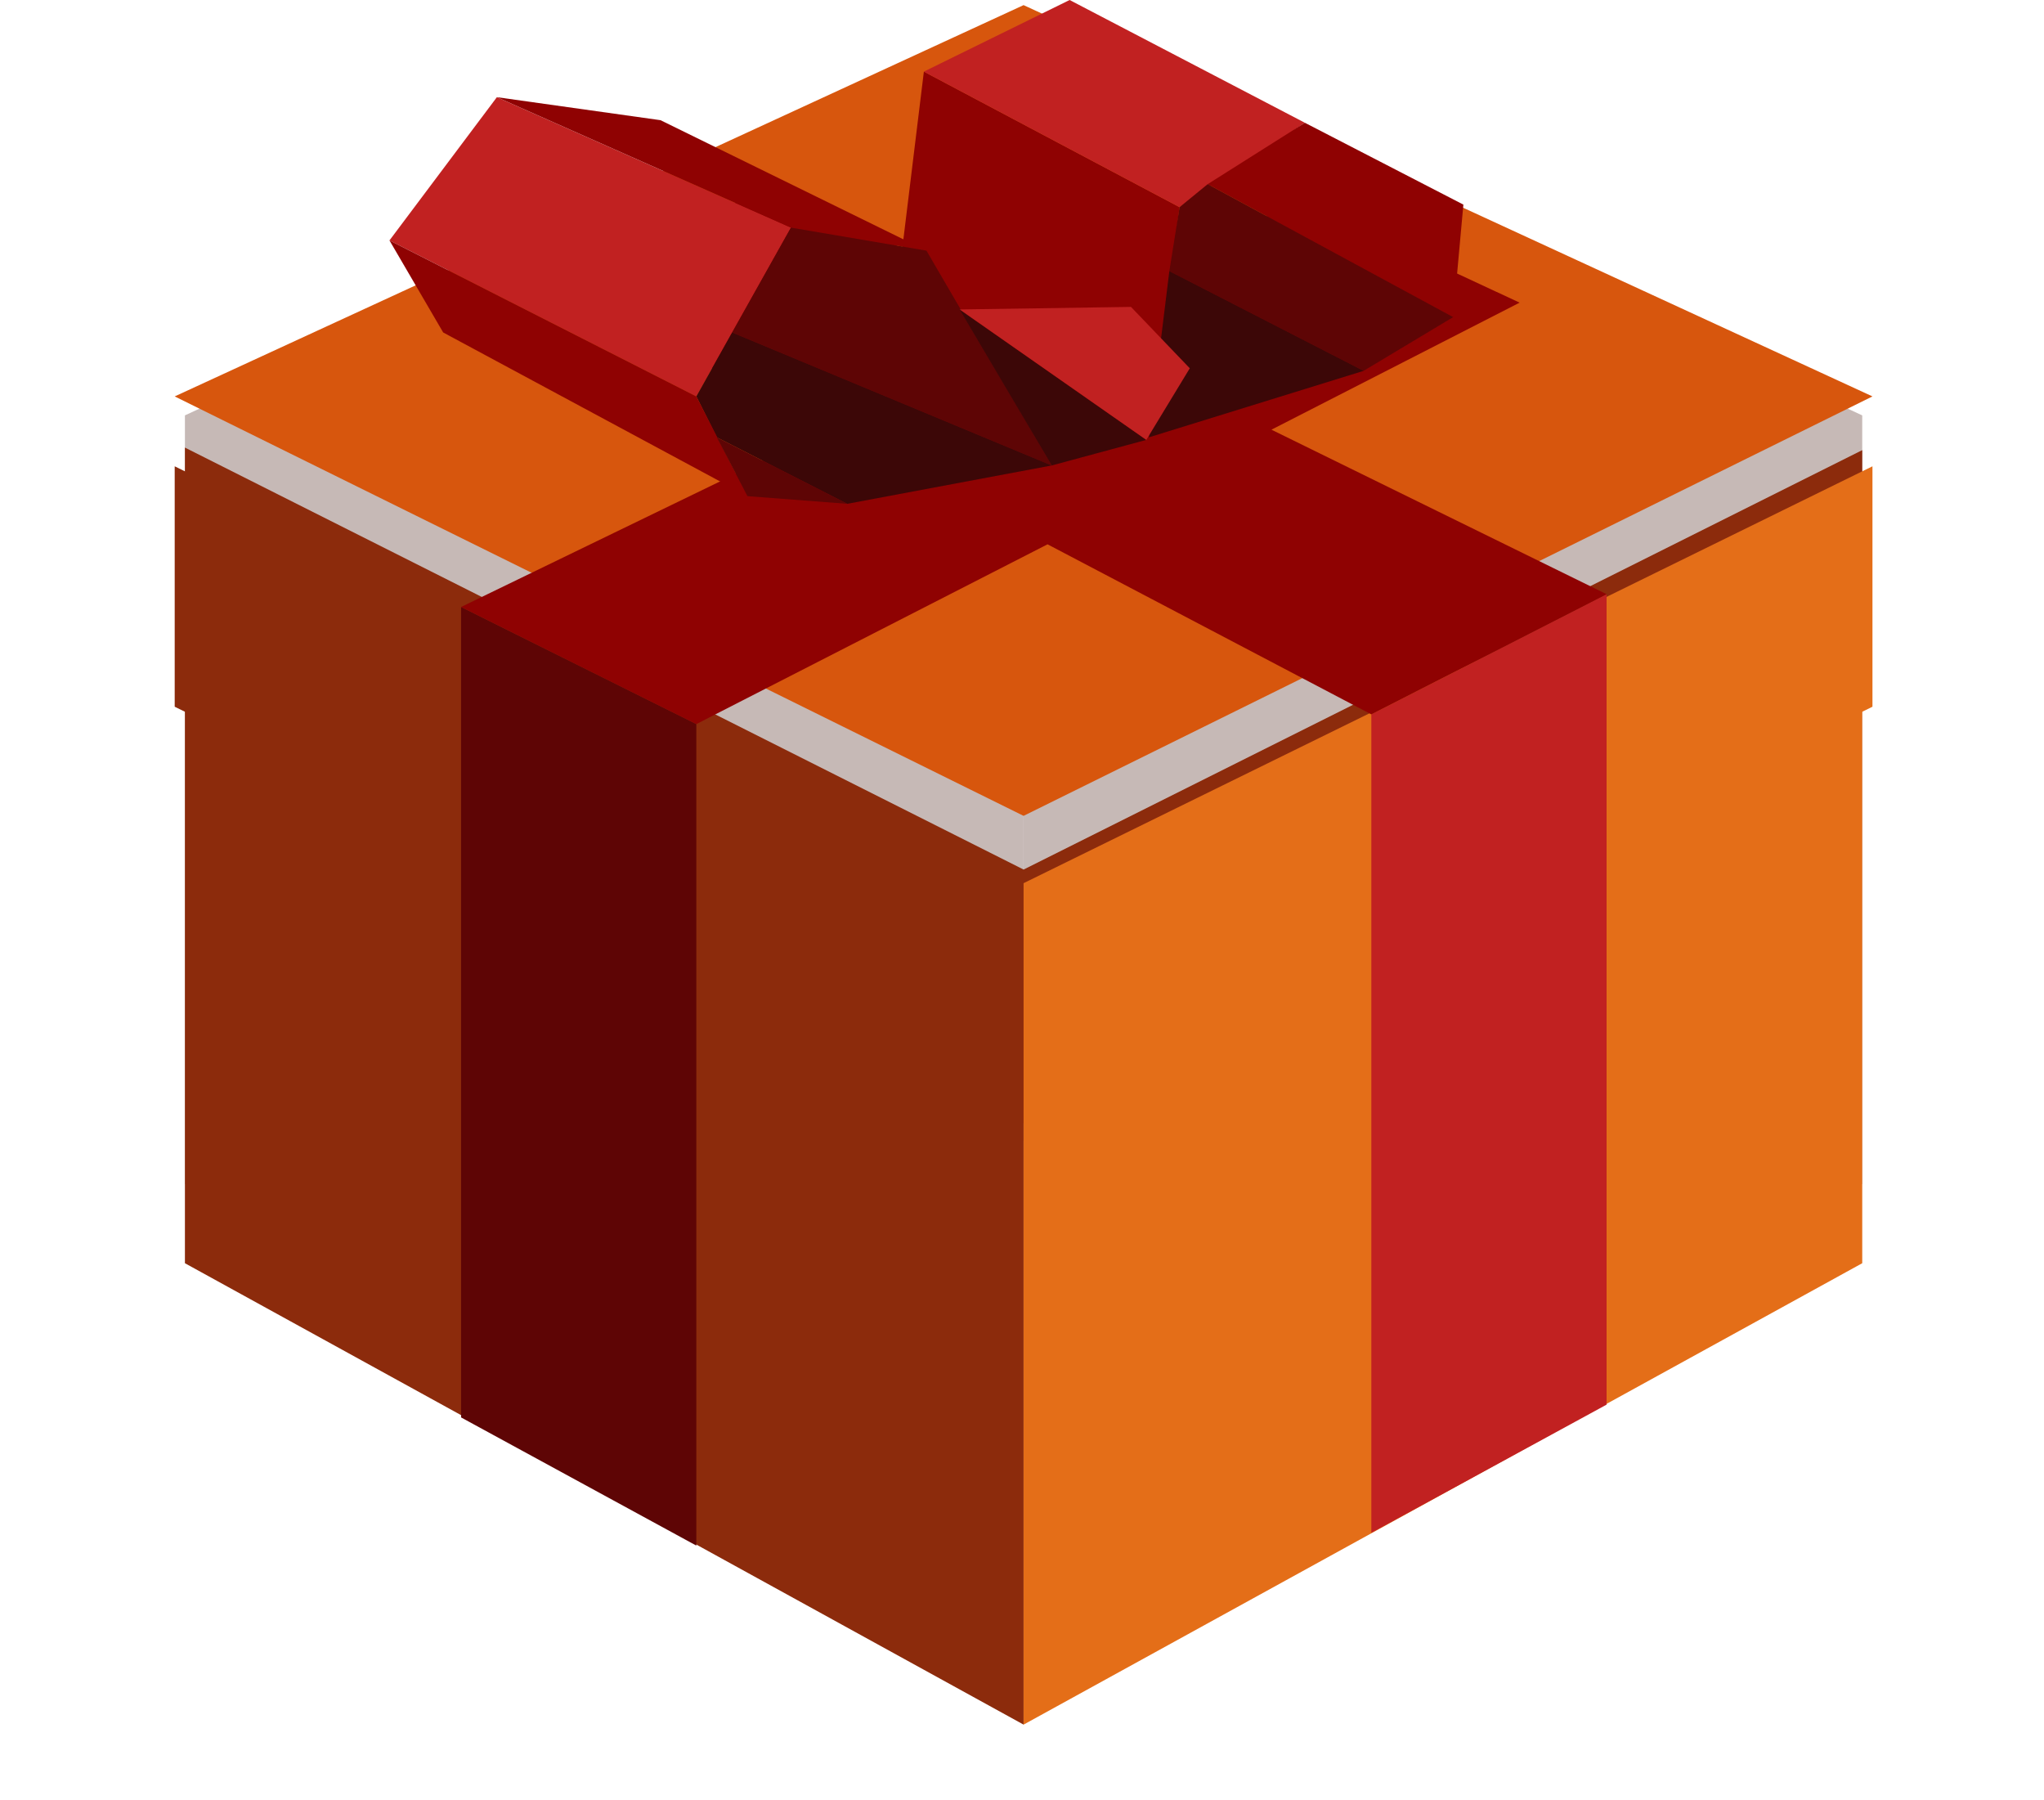 <svg width="117" height="103" viewBox="0 0 117 103" fill="none" xmlns="http://www.w3.org/2000/svg">
<path d="M58.59 1.61L106.595 23.77V67.763H58.59V1.61Z" fill="#C6B9B6"/>
<path d="M58.59 1.61L10.585 23.77V67.763L58.59 65.275V1.61Z" fill="#C6B9B6"/>
<g filter="url(#filter0_d_873_504)">
<path d="M10.585 23.856L58.591 47.585V94.693L10.585 68.289V23.856Z" fill="#8C2B0C"/>
<path d="M106.596 23.856L58.591 47.585V94.693L106.596 68.289V23.856Z" fill="#E46E18"/>
</g>
<g filter="url(#filter1_f_873_504)">
<path fill-rule="evenodd" clip-rule="evenodd" d="M58.591 49.761L10.585 25.613V39.663L58.591 63.519V49.761ZM58.591 49.761L106.596 25.759V39.809L58.591 63.519V49.761Z" fill="#8C2B0C"/>
</g>
<g filter="url(#filter2_d_873_504)">
<path d="M10 22.685L58.591 46.541V60.299L10 36.443V22.685Z" fill="#8C2B0C"/>
<path d="M107.181 22.685L58.59 46.541V60.299L107.181 36.443V22.685Z" fill="#E46E18"/>
<path d="M53.029 27.222H59.761" stroke="black"/>
</g>
<path d="M58.59 46.688L10 22.685L58.59 0.293L107.181 22.685L58.59 46.688Z" fill="#D7560D"/>
<g filter="url(#filter3_d_873_504)">
<path d="M26.393 30.735L39.858 37.433V84.448L26.393 77.114V30.735Z" fill="#5E0505"/>
</g>
<g filter="url(#filter4_d_873_504)">
<path d="M91.961 30.003L78.496 36.882V83.716L91.961 76.382V30.003Z" fill="#C12121"/>
</g>
<g filter="url(#filter5_d_873_504)">
<path fill-rule="evenodd" clip-rule="evenodd" d="M31.954 12.44L44.248 6.586L60.13 14.381L74.398 7.464L86.985 13.319L72.779 20.589L91.961 30.003L78.496 36.882L59.962 27.149L39.858 37.438L26.393 30.735L47.4 20.552L31.954 12.44Z" fill="#8F0202"/>
</g>
<path d="M52.883 4.098L67.519 11.855L65.763 25.027L51.273 17.27L52.883 4.098Z" fill="#8F0202"/>
<path d="M61.226 0L74.691 7.025L67.519 11.855L52.883 4.098L61.226 0Z" fill="#C12121"/>
<path d="M74.691 7.025L83.765 11.709L83.179 18.148L69.129 10.538L74.691 7.025Z" fill="#8F0202"/>
<path d="M69.129 10.538L83.179 18.148L78.057 21.222L66.934 15.514L67.519 11.855L69.129 10.538Z" fill="#5E0505"/>
<path d="M66.934 15.514L78.057 21.222L65.763 25.027L66.934 15.514Z" fill="#3C0707"/>
<path d="M28.441 5.562L45.273 13.026L39.857 22.685L22.294 13.758L28.441 5.562Z" fill="#C12121"/>
<path d="M37.809 6.878L53.03 14.343L45.273 13.025L28.442 5.561L37.809 6.878Z" fill="#8F0202"/>
<path d="M45.273 13.026L53.03 14.343L60.201 26.637L41.907 19.026L45.273 13.026Z" fill="#5E0505"/>
<path d="M41.907 19.026L60.201 26.637L48.493 28.832L41.029 25.027L39.858 22.685L41.907 19.026Z" fill="#3C0707"/>
<path d="M22.294 13.758L39.857 22.685L42.784 28.393L25.368 19.026L22.294 13.758Z" fill="#8F0202"/>
<path d="M42.785 28.393L41.03 25.026L48.493 28.831L42.785 28.393Z" fill="#5E0505"/>
<path d="M54.932 17.709L65.616 25.173L60.201 26.637L54.932 17.709Z" fill="#3C0707"/>
<path d="M54.932 17.709L64.738 17.563L68.104 21.075L65.616 25.173L54.932 17.709Z" fill="#C12121"/>
<defs>
<filter id="filter0_d_873_504" x="6.585" y="23.856" width="104.01" height="78.837" filterUnits="userSpaceOnUse" color-interpolation-filters="sRGB">
<feFlood flood-opacity="0" result="BackgroundImageFix"/>
<feColorMatrix in="SourceAlpha" type="matrix" values="0 0 0 0 0 0 0 0 0 0 0 0 0 0 0 0 0 0 127 0" result="hardAlpha"/>
<feOffset dy="4"/>
<feGaussianBlur stdDeviation="2"/>
<feComposite in2="hardAlpha" operator="out"/>
<feColorMatrix type="matrix" values="0 0 0 0 0 0 0 0 0 0 0 0 0 0 0 0 0 0 0.25 0"/>
<feBlend mode="normal" in2="BackgroundImageFix" result="effect1_dropShadow_873_504"/>
<feBlend mode="normal" in="SourceGraphic" in2="effect1_dropShadow_873_504" result="shape"/>
</filter>
<filter id="filter1_f_873_504" x="0.585" y="15.613" width="116.01" height="57.907" filterUnits="userSpaceOnUse" color-interpolation-filters="sRGB">
<feFlood flood-opacity="0" result="BackgroundImageFix"/>
<feBlend mode="normal" in="SourceGraphic" in2="BackgroundImageFix" result="shape"/>
<feGaussianBlur stdDeviation="5" result="effect1_foregroundBlur_873_504"/>
</filter>
<filter id="filter2_d_873_504" x="6" y="22.685" width="105.181" height="45.614" filterUnits="userSpaceOnUse" color-interpolation-filters="sRGB">
<feFlood flood-opacity="0" result="BackgroundImageFix"/>
<feColorMatrix in="SourceAlpha" type="matrix" values="0 0 0 0 0 0 0 0 0 0 0 0 0 0 0 0 0 0 127 0" result="hardAlpha"/>
<feOffset dy="4"/>
<feGaussianBlur stdDeviation="2"/>
<feComposite in2="hardAlpha" operator="out"/>
<feColorMatrix type="matrix" values="0 0 0 0 0 0 0 0 0 0 0 0 0 0 0 0 0 0 0.25 0"/>
<feBlend mode="normal" in2="BackgroundImageFix" result="effect1_dropShadow_873_504"/>
<feBlend mode="normal" in="SourceGraphic" in2="effect1_dropShadow_873_504" result="shape"/>
</filter>
<filter id="filter3_d_873_504" x="22.393" y="30.735" width="21.465" height="61.713" filterUnits="userSpaceOnUse" color-interpolation-filters="sRGB">
<feFlood flood-opacity="0" result="BackgroundImageFix"/>
<feColorMatrix in="SourceAlpha" type="matrix" values="0 0 0 0 0 0 0 0 0 0 0 0 0 0 0 0 0 0 127 0" result="hardAlpha"/>
<feOffset dy="4"/>
<feGaussianBlur stdDeviation="2"/>
<feComposite in2="hardAlpha" operator="out"/>
<feColorMatrix type="matrix" values="0 0 0 0 0 0 0 0 0 0 0 0 0 0 0 0 0 0 0.25 0"/>
<feBlend mode="normal" in2="BackgroundImageFix" result="effect1_dropShadow_873_504"/>
<feBlend mode="normal" in="SourceGraphic" in2="effect1_dropShadow_873_504" result="shape"/>
</filter>
<filter id="filter4_d_873_504" x="74.496" y="30.003" width="21.465" height="61.713" filterUnits="userSpaceOnUse" color-interpolation-filters="sRGB">
<feFlood flood-opacity="0" result="BackgroundImageFix"/>
<feColorMatrix in="SourceAlpha" type="matrix" values="0 0 0 0 0 0 0 0 0 0 0 0 0 0 0 0 0 0 127 0" result="hardAlpha"/>
<feOffset dy="4"/>
<feGaussianBlur stdDeviation="2"/>
<feComposite in2="hardAlpha" operator="out"/>
<feColorMatrix type="matrix" values="0 0 0 0 0 0 0 0 0 0 0 0 0 0 0 0 0 0 0.25 0"/>
<feBlend mode="normal" in2="BackgroundImageFix" result="effect1_dropShadow_873_504"/>
<feBlend mode="normal" in="SourceGraphic" in2="effect1_dropShadow_873_504" result="shape"/>
</filter>
<filter id="filter5_d_873_504" x="22.393" y="6.586" width="73.568" height="38.852" filterUnits="userSpaceOnUse" color-interpolation-filters="sRGB">
<feFlood flood-opacity="0" result="BackgroundImageFix"/>
<feColorMatrix in="SourceAlpha" type="matrix" values="0 0 0 0 0 0 0 0 0 0 0 0 0 0 0 0 0 0 127 0" result="hardAlpha"/>
<feOffset dy="4"/>
<feGaussianBlur stdDeviation="2"/>
<feComposite in2="hardAlpha" operator="out"/>
<feColorMatrix type="matrix" values="0 0 0 0 0 0 0 0 0 0 0 0 0 0 0 0 0 0 0.25 0"/>
<feBlend mode="normal" in2="BackgroundImageFix" result="effect1_dropShadow_873_504"/>
<feBlend mode="normal" in="SourceGraphic" in2="effect1_dropShadow_873_504" result="shape"/>
</filter>
</defs>
</svg>
